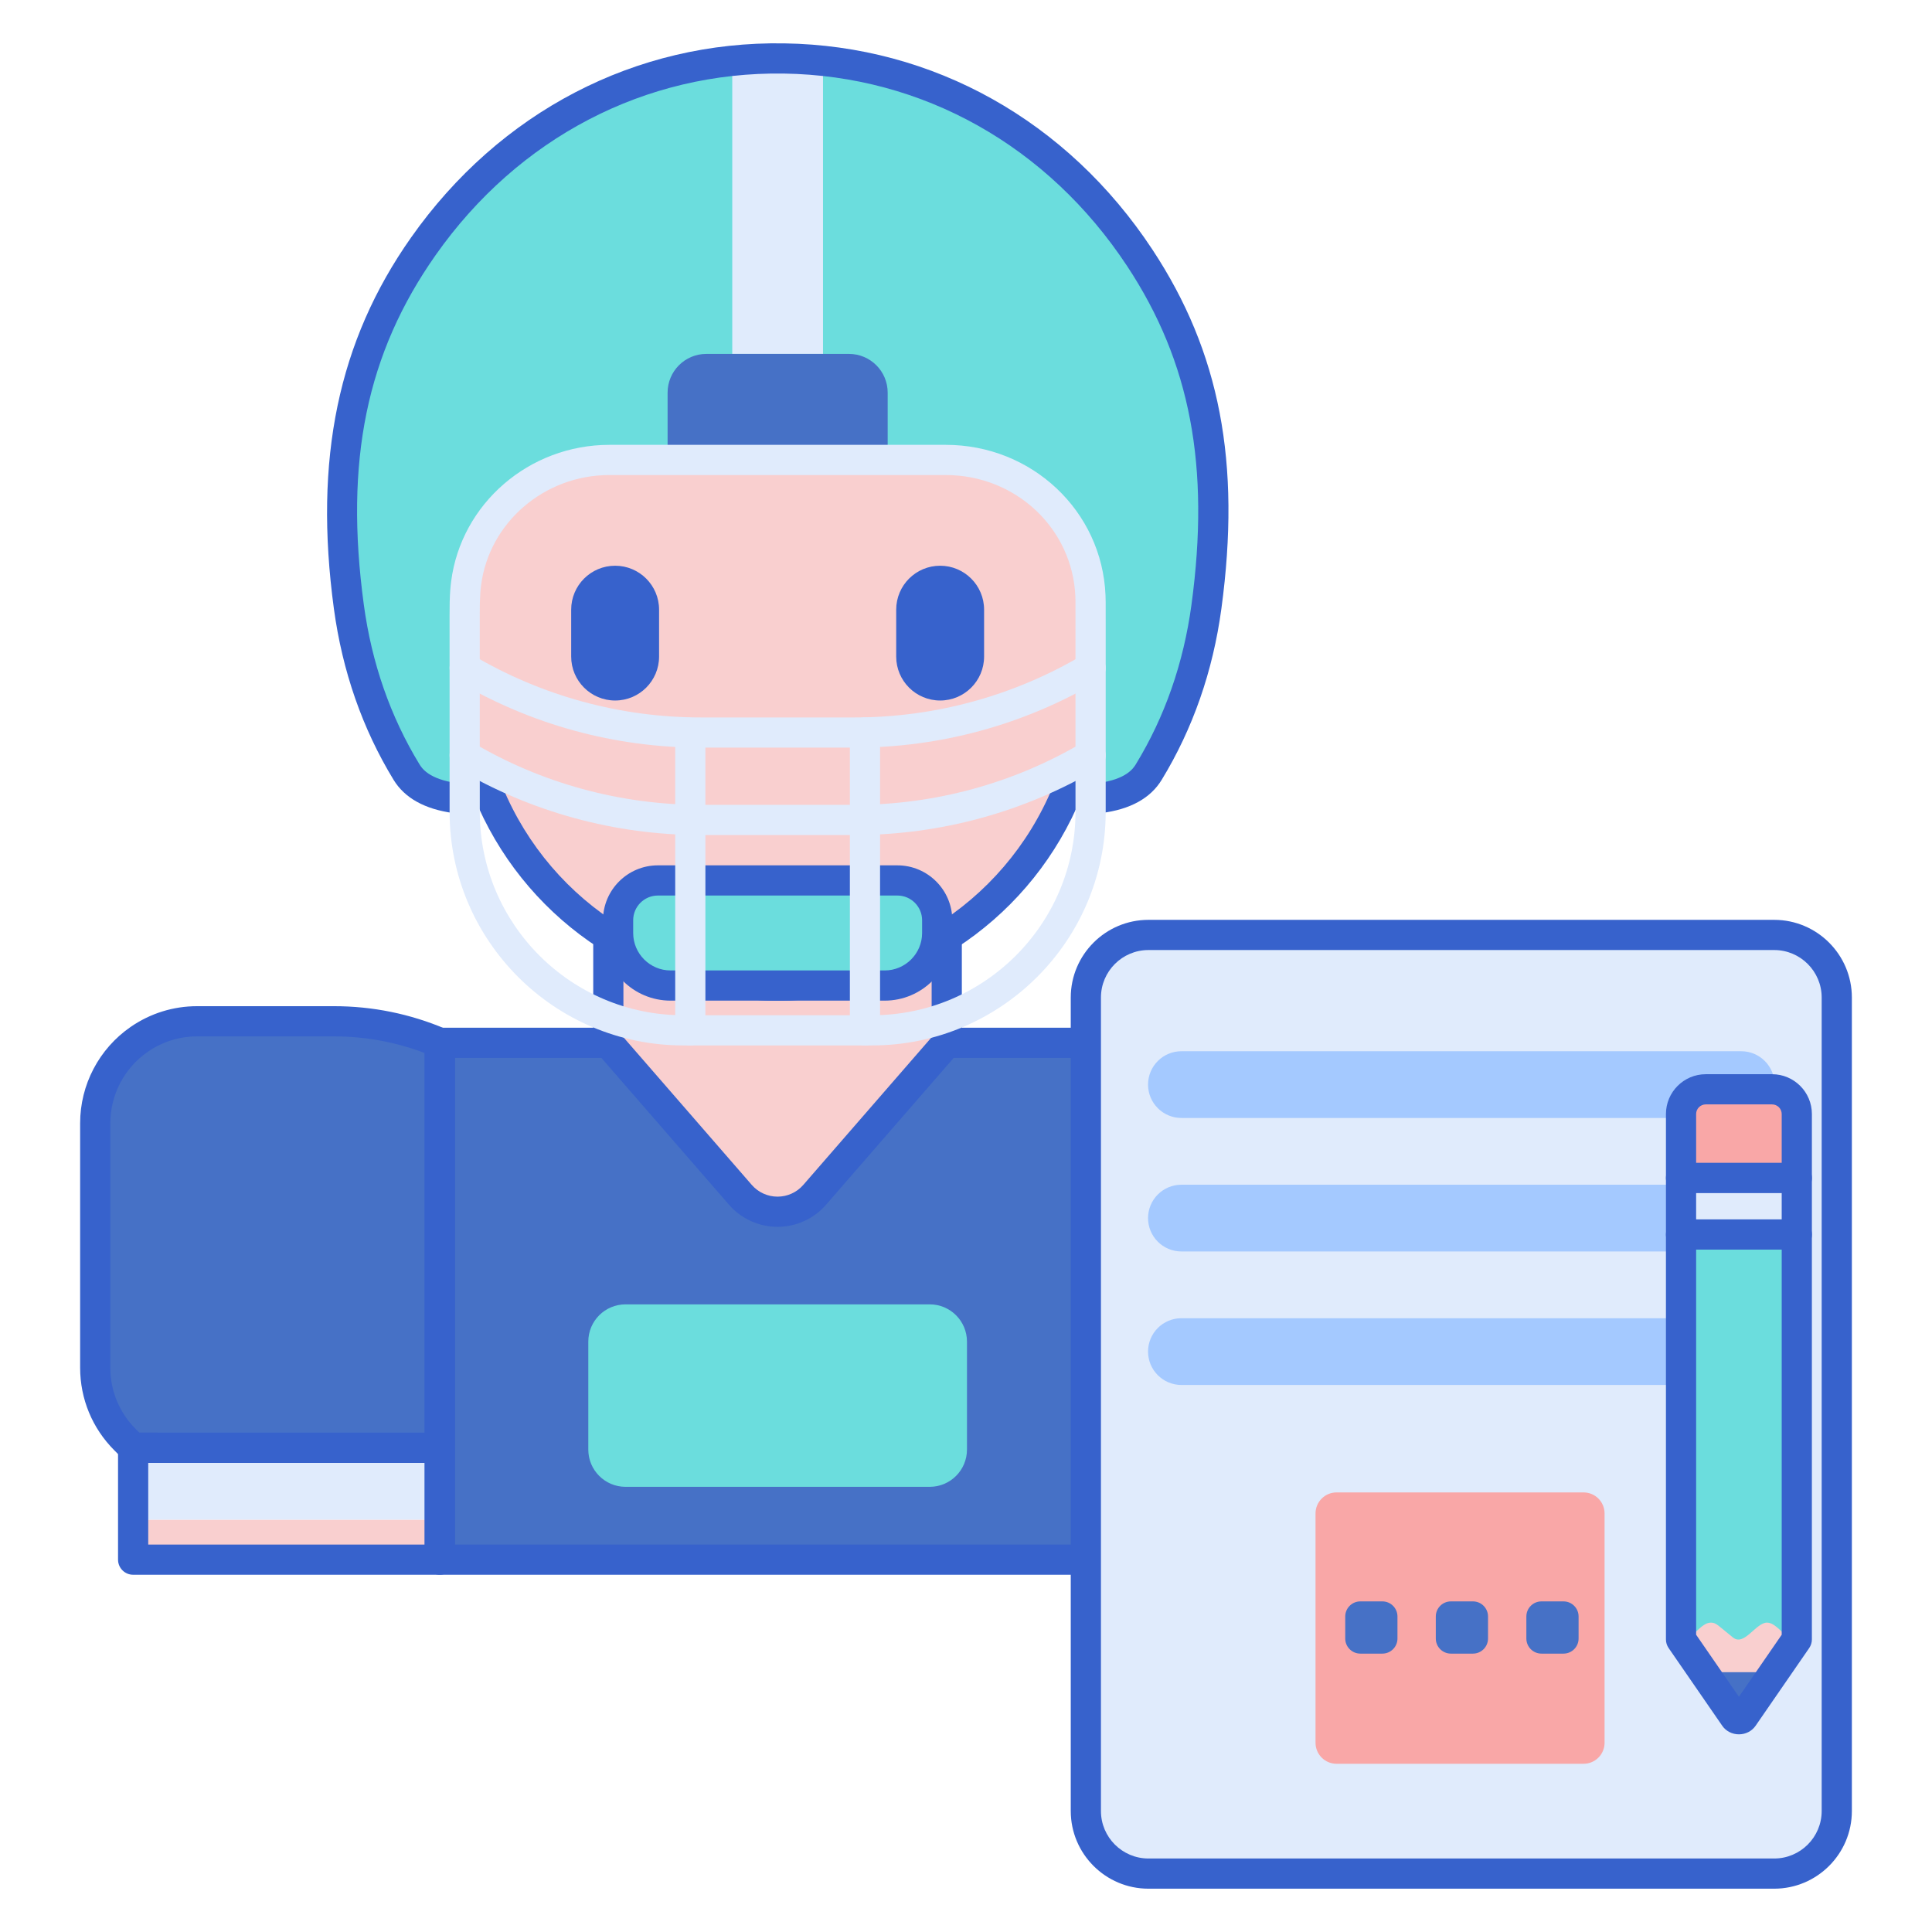 <svg id="Layer_1" enable-background="new 0 0 256 256" height="512" viewBox="0 0 256 256" width="512" xmlns="http://www.w3.org/2000/svg"><g><g><path d="m58.271 138.18h89.54v68.483h-89.54z" fill="#4671c6"/></g><g><path d="m58.271 191.84v-53.66c-4.435-1.883-9.204-2.854-14.022-2.854h-18.125c-2.743 0-5.421.835-7.678 2.395-3.649 2.522-5.828 6.675-5.828 11.111v32.39c0 3.582 1.423 7.017 3.956 9.55l1.067 1.067h40.63z" fill="#4671c6"/></g><g><path d="m17.64 201.361h40.63v5.302h-40.63z" fill="#f9cfcf"/></g><g><path d="m17.64 191.84h40.63v9.521h-40.63z" fill="#e0ebfc"/></g><g><path d="m147.811 191.84v-53.66c4.435-1.883 9.204-2.854 14.022-2.854h18.124c2.743 0 5.421.835 7.678 2.395 3.649 2.522 5.828 6.675 5.828 11.111v32.39c0 3.582-1.423 7.017-3.956 9.55l-1.067 1.067h-40.63v.001z" fill="#4671c6"/></g><g><path d="m147.811 201.361h40.63v5.302h-40.63z" fill="#f9cfcf"/></g><g><path d="m147.811 191.84h40.63v9.521h-40.63z" fill="#e0ebfc"/></g><g><path d="m147.811 208.663h-89.54c-1.104 0-2-.896-2-2v-68.483c0-1.104.896-2 2-2h89.54c1.104 0 2 .896 2 2v68.483c0 1.105-.895 2-2 2zm-87.54-4h85.54v-64.483h-85.54z" fill="#3762cc"/></g><g><path d="m58.271 193.84-40.63-.001c-.53 0-1.039-.211-1.414-.586l-1.067-1.067c-2.929-2.928-4.542-6.822-4.542-10.964v-32.391c0-5.093 2.501-9.861 6.69-12.757 2.604-1.799 5.651-2.75 8.815-2.75h18.125c5.115 0 10.096 1.014 14.804 3.013.739.313 1.218 1.039 1.218 1.841v53.661c0 .53-.211 1.039-.586 1.414s-.883.587-1.413.587zm-39.802-4.001h37.802v-50.309c-3.849-1.463-7.886-2.205-12.022-2.205h-18.125c-2.348 0-4.609.706-6.541 2.041-3.109 2.148-4.965 5.687-4.965 9.466v32.391c0 3.073 1.197 5.962 3.37 8.136z" fill="#3762cc"/></g><g><path d="m188.442 193.839h-40.631c-1.104 0-2-.895-2-1.999v-53.66c0-.802.479-1.527 1.218-1.841 4.708-2 9.689-3.013 14.804-3.013h18.125c3.164 0 6.212.951 8.815 2.75 4.189 2.896 6.691 7.665 6.691 12.757v32.391c0 4.142-1.613 8.035-4.542 10.964l-1.066 1.067c-.375.373-.883.584-1.414.584zm-38.631-54.309v50.31l37.802-.001.48-.481c2.174-2.173 3.371-5.063 3.371-8.136v-32.391c0-3.779-1.856-7.317-4.965-9.466-1.932-1.335-4.193-2.041-6.541-2.041h-18.125c-4.136.002-8.173.743-12.022 2.206z" fill="#3762cc"/></g><g><path d="m103.041 130.591c-8.269 0-15.966-2.43-22.435-6.601v14.197l17.498 20.132c2.6 2.992 7.245 2.992 9.846 0l17.498-20.132v-14.179c-6.463 4.159-14.15 6.583-22.407 6.583z" fill="#f9cfcf"/></g><g><path d="m103.027 162.562c-2.469 0-4.813-1.068-6.433-2.932l-17.498-20.132c-.316-.364-.49-.83-.49-1.312v-14.197c0-.732.4-1.406 1.043-1.756.643-.351 1.426-.322 2.041.075 6.374 4.109 13.757 6.282 21.351 6.282 7.583 0 14.957-2.167 21.324-6.265.615-.396 1.397-.425 2.041-.074.642.351 1.042 1.024 1.042 1.756v14.179c0 .482-.174.948-.49 1.312l-17.498 20.132c-1.62 1.864-3.964 2.932-6.433 2.932zm-20.421-25.123 17.007 19.567c.859.989 2.104 1.556 3.414 1.556s2.554-.567 3.413-1.556l17.007-19.567v-9.94c-6.265 3.34-13.251 5.091-20.406 5.091-7.166 0-14.162-1.756-20.435-5.106z" fill="#3762cc"/></g><g><path d="m103.041 130.591c-22.901 0-41.466-18.565-41.466-41.466v-18.755c0-22.901 18.565-41.466 41.466-41.466 22.901 0 41.466 18.565 41.466 41.466v18.755c0 22.901-18.565 41.466-41.466 41.466z" fill="#f9cfcf"/></g><g><path d="m124.574 92.821c-3.216 0-5.823-2.607-5.823-5.823v-6.212c0-3.216 2.607-5.823 5.823-5.823 3.216 0 5.823 2.607 5.823 5.823v6.212c0 3.215-2.607 5.823-5.823 5.823z" fill="#3762cc"/></g><g><path d="m81.508 92.821c-3.216 0-5.823-2.607-5.823-5.823v-6.212c0-3.216 2.607-5.823 5.823-5.823 3.216 0 5.823 2.607 5.823 5.823v6.212c.001 3.215-2.607 5.823-5.823 5.823z" fill="#3762cc"/></g><g><path d="m46.225 80.389c1.069 7.9 3.639 15.352 7.638 21.908.85 1.393 2.549 2.924 6.479 3.458 2.169.295 3.906-1.821 3.233-3.904-2.393-7.412-1.999-12.299-2-21.623 0-.985.063-1.963.187-2.928 1.212-9.427 9.485-16.354 18.99-16.354h44.572c10.14 0 18.743 7.874 19.165 18.005.013.318.02.637.02.957-.002 9.649.399 14.52-2.005 21.953-.666 2.058 1.039 4.153 3.185 3.886 3.887-.482 5.64-1.99 6.531-3.451 3.996-6.552 6.567-14 7.637-21.9 2.186-16.143.978-31.366-8.828-46.228-22.837-34.612-71.14-35.338-94.932-1.53-10.507 14.929-12.174 30.739-9.872 47.751z" fill="#6bdddd"/></g><g><path d="m97.028 8.063v38.831h12.026c0-4.487 0-26.544 0-38.831-3.996-.43-8.028-.429-12.026 0z" fill="#e0ebfc"/></g><g><path d="m117.622 60.945v-8.918c0-2.835-2.298-5.133-5.133-5.133h-18.896c-2.835 0-5.133 2.298-5.133 5.133v8.918z" fill="#4671c6"/></g><g><path d="m103.041 132.59c-17.3 0-32.675-10.107-39.63-25.594-.978.63-2.154.9-3.339.74-3.787-.515-6.45-1.995-7.917-4.399-4.13-6.771-6.792-14.402-7.913-22.681-2.683-19.828.564-35.452 10.218-49.17 11.722-16.654 29.758-26.062 49.45-25.74 19.745.296 37.528 10.254 48.788 27.32 8.943 13.556 11.763 28.235 9.141 47.598-1.122 8.277-3.783 15.905-7.912 22.673-1.489 2.442-4.179 3.921-7.993 4.395-1.155.145-2.305-.126-3.262-.739-6.954 15.489-22.332 25.597-39.631 25.597zm-39.461-32.721c.845 0 1.629.54 1.903 1.386 5.277 16.35 20.371 27.335 37.559 27.335 17.177 0 32.268-10.977 37.551-27.313.338-1.047 1.458-1.625 2.509-1.291 1.049.333 1.631 1.452 1.303 2.502-.144.459.088.804.194.932.126.151.398.399.843.343 3.831-.475 4.764-2.005 5.07-2.507 3.839-6.293 6.316-13.402 7.363-21.128 2.483-18.334-.144-32.168-8.516-44.858-10.52-15.945-27.108-25.249-45.509-25.524-18.332-.266-35.169 8.487-46.118 24.043-9.162 13.019-12.1 27.308-9.526 46.332 1.045 7.728 3.523 14.838 7.364 21.134.301.494 1.219 1.999 5.041 2.518.442.059.733-.189.863-.343.109-.13.348-.484.198-.958-.332-1.051.249-2.173 1.299-2.508.202-.065.407-.095.609-.095z" fill="#3762cc"/></g><g><path d="m87.174 116.662h31.734c2.913 0 5.275 2.362 5.275 5.275v1.691c0 3.845-3.117 6.963-6.963 6.963h-28.358c-3.845 0-6.963-3.117-6.963-6.963v-1.691c0-2.913 2.362-5.275 5.275-5.275z" fill="#6bdddd"/></g><g><path d="m117.22 132.59h-28.358c-4.942 0-8.962-4.021-8.962-8.962v-1.691c0-4.011 3.263-7.274 7.274-7.274h31.734c4.011 0 7.275 3.263 7.275 7.274v1.691c0 4.942-4.02 8.962-8.963 8.962zm-30.046-13.927c-1.806 0-3.274 1.469-3.274 3.274v1.691c0 2.736 2.226 4.962 4.962 4.962h28.358c2.736 0 4.963-2.226 4.963-4.962v-1.691c0-1.806-1.469-3.274-3.275-3.274z" fill="#3762cc"/></g><g><path d="m113.229 110.647h-20.373c-11.374 0-22.543-3.056-32.301-8.838-.95-.563-1.264-1.79-.701-2.74s1.791-1.264 2.74-.701c9.141 5.417 19.605 8.279 30.262 8.279h20.373c10.655 0 21.119-2.862 30.26-8.278.95-.563 2.177-.249 2.74.701.563.951.249 2.177-.701 2.74-9.758 5.781-20.927 8.837-32.299 8.837z" fill="#e0ebfc"/></g><g><path d="m113.229 99.065h-20.373c-11.374 0-22.543-3.056-32.301-8.838-.95-.563-1.264-1.79-.701-2.74s1.79-1.264 2.74-.701c9.141 5.417 19.606 8.279 30.262 8.279h20.373c10.655 0 21.119-2.862 30.26-8.278.95-.563 2.177-.249 2.74.701.563.951.249 2.177-.701 2.74-9.758 5.782-20.927 8.837-32.299 8.837z" fill="#e0ebfc"/></g><g><path d="m114.613 138.525c-1.104 0-2-.896-2-2v-39.46c0-1.104.896-2 2-2s2 .896 2 2v39.46c0 1.105-.895 2-2 2z" fill="#e0ebfc"/></g><g><path d="m91.469 138.525c-1.104 0-2-.896-2-2v-39.39c0-1.104.896-2 2-2s2 .896 2 2v39.39c0 1.105-.896 2-2 2z" fill="#e0ebfc"/></g><g><path d="m115.554 138.525h-25.026c-17.068 0-30.954-13.886-30.954-30.954l-.003-22.88c-.003-2.541-.005-3.995.015-4.983.001-.047.003-.094.007-.141.023-.911.083-1.737.185-2.523 1.327-10.318 10.343-18.099 20.973-18.099h44.572c11.402 0 20.698 8.751 21.163 19.922.012.286.017.574.019.864h.002c.004.534.004 1.503.003 3.693l-.001 24.146c-.001 17.07-13.886 30.955-30.955 30.955zm-51.971-58.608c-.016.969-.014 2.381-.011 4.77l.003 22.885c0 14.862 12.091 26.954 26.954 26.954h25.026c14.862 0 26.954-12.092 26.954-26.954l.001-24.148c.001-2.162.001-3.123-.003-3.654 0-.013 0-.04 0-.04-.003-.232-.006-.464-.016-.694-.375-9.023-7.916-16.09-17.167-16.09h-44.573c-8.624 0-15.935 6.281-17.006 14.609-.088.683-.139 1.414-.156 2.234-.001.043-.003.086-.006.128z" fill="#e0ebfc"/></g><g><path d="m58.271 208.663h-40.63c-1.104 0-2-.896-2-2v-14.824c0-.53.211-1.039.586-1.414s.884-.586 1.414-.586l40.63.002c1.104 0 2 .896 2 2v14.822c0 1.105-.896 2-2 2zm-38.63-4h36.63v-10.822l-36.63-.002z" fill="#3762cc"/></g><g><path d="m188.441 208.663h-40.63c-1.104 0-2-.896-2-2v-14.822c0-1.104.896-2 2-2l40.63-.002c.53 0 1.039.21 1.414.586.375.375.586.884.586 1.414v14.824c0 1.105-.896 2-2 2zm-38.63-4h36.63v-10.824l-36.63.002z" fill="#3762cc"/></g><g><path d="m123.194 197.012h-40.306c-2.726 0-4.935-2.21-4.935-4.935v-14.308c0-2.726 2.21-4.935 4.935-4.935h40.306c2.726 0 4.935 2.21 4.935 4.935v14.308c0 2.725-2.209 4.935-4.935 4.935z" fill="#6bdddd"/></g><g><path d="m235.09 248.261h-82.917c-4.579 0-8.292-3.712-8.292-8.292v-107.792c0-4.579 3.712-8.292 8.292-8.292h82.917c4.579 0 8.292 3.712 8.292 8.292v107.792c0 4.58-3.712 8.292-8.292 8.292z" fill="#e0ebfc"/></g><g><path d="m235.09 250.261h-82.917c-5.675 0-10.292-4.617-10.292-10.292v-107.792c0-5.675 4.617-10.292 10.292-10.292h82.917c5.675 0 10.292 4.617 10.292 10.292v107.792c0 5.675-4.617 10.292-10.292 10.292zm-82.917-124.376c-3.469 0-6.292 2.823-6.292 6.292v107.792c0 3.469 2.822 6.292 6.292 6.292h82.917c3.469 0 6.292-2.823 6.292-6.292v-107.792c0-3.469-2.822-6.292-6.292-6.292z" fill="#3762cc"/></g><g><path d="m230.72 148.137h-74.176c-2.442 0-4.422-1.98-4.422-4.422 0-2.442 1.98-4.422 4.422-4.422h74.176c2.442 0 4.422 1.98 4.422 4.422 0 2.442-1.98 4.422-4.422 4.422z" fill="#a4c9ff"/></g><g><path d="m230.72 165.826h-74.176c-2.442 0-4.422-1.98-4.422-4.422 0-2.442 1.98-4.422 4.422-4.422h74.176c2.442 0 4.422 1.98 4.422 4.422 0 2.442-1.98 4.422-4.422 4.422z" fill="#a4c9ff"/></g><g><path d="m230.72 183.515h-74.176c-2.442 0-4.422-1.98-4.422-4.422 0-2.442 1.98-4.422 4.422-4.422h74.176c2.442 0 4.422 1.98 4.422 4.422 0 2.442-1.98 4.422-4.422 4.422z" fill="#a4c9ff"/></g><g><path d="m209.828 233.71h-32.728c-1.539 0-2.786-1.247-2.786-2.786v-30.384c0-1.539 1.247-2.786 2.786-2.786h32.728c1.539 0 2.786 1.247 2.786 2.786v30.384c0 1.539-1.247 2.786-2.786 2.786z" fill="#f9a7a7"/></g><g><path d="m195.171 219.113h-2.92c-1.105 0-2-.895-2-2v-2.92c0-1.105.895-2 2-2h2.92c1.105 0 2 .895 2 2v2.92c0 1.105-.896 2-2 2z" fill="#4671c6"/></g><g><path d="m183.171 219.113h-2.92c-1.105 0-2-.895-2-2v-2.92c0-1.105.895-2 2-2h2.92c1.105 0 2 .895 2 2v2.92c0 1.105-.896 2-2 2z" fill="#4671c6"/></g><g><path d="m207.171 219.113h-2.92c-1.105 0-2-.895-2-2v-2.92c0-1.105.895-2 2-2h2.92c1.105 0 2 .895 2 2v2.92c0 1.105-.896 2-2 2z" fill="#4671c6"/></g><g><path d="m238.085 163.583h-15.338v53.653l7.11 10.308c.244.353.874.353 1.117 0l7.11-10.308v-53.653z" fill="#f9cfcf"/></g><g><path d="m226.023 144.338h8.787c1.809 0 3.276 1.466 3.276 3.276v8.479h-15.338v-8.479c-.001-1.809 1.466-3.276 3.275-3.276z" fill="#f9a7a7"/></g><g><path d="m238.085 158.093h-15.338c-1.104 0-2-.896-2-2v-8.479c0-2.909 2.367-5.275 5.276-5.275h8.787c2.909 0 5.275 2.367 5.275 5.275v8.479c0 1.105-.896 2-2 2zm-13.338-4h11.338v-6.479c0-.703-.572-1.275-1.275-1.275h-8.787c-.704 0-1.276.572-1.276 1.275z" fill="#3762cc"/></g><g><path d="m225.739 221.573 4.119 5.971c.244.353.874.353 1.117 0l4.119-5.971z" fill="#4671c6"/></g><g><path d="m222.747 156.093h15.338v7.49h-15.338z" fill="#e0ebfc" transform="matrix(-1 0 0 -1 460.832 319.676)"/></g><g><path d="m238.085 165.583h-15.338c-1.104 0-2-.896-2-2v-7.49c0-1.104.896-2 2-2h15.338c1.104 0 2 .896 2 2v7.49c0 1.105-.896 2-2 2zm-13.338-4h11.338v-3.49h-11.338z" fill="#3762cc"/></g><path d="m238.085 163.583h-15.338v53.627c1.442.209 2.564-2.206 3.942-2.206.726 0 .932.365 2.94 1.973 1.501 1.202 3.019-1.973 4.514-1.973 1.378 0 2.5 2.416 3.942 2.206z" fill="#6bdddd"/><g><path d="m230.416 229.808c-.893 0-1.717-.422-2.205-1.128l-7.111-10.308c-.23-.334-.354-.73-.354-1.136v-53.653c0-1.104.896-2 2-2h15.338c1.104 0 2 .896 2 2v53.653c0 .406-.124.802-.354 1.136l-7.11 10.308c-.487.706-1.311 1.128-2.204 1.128zm-5.669-13.195 5.669 8.218 5.669-8.218v-51.03h-11.338z" fill="#3762cc"/></g></g></svg>